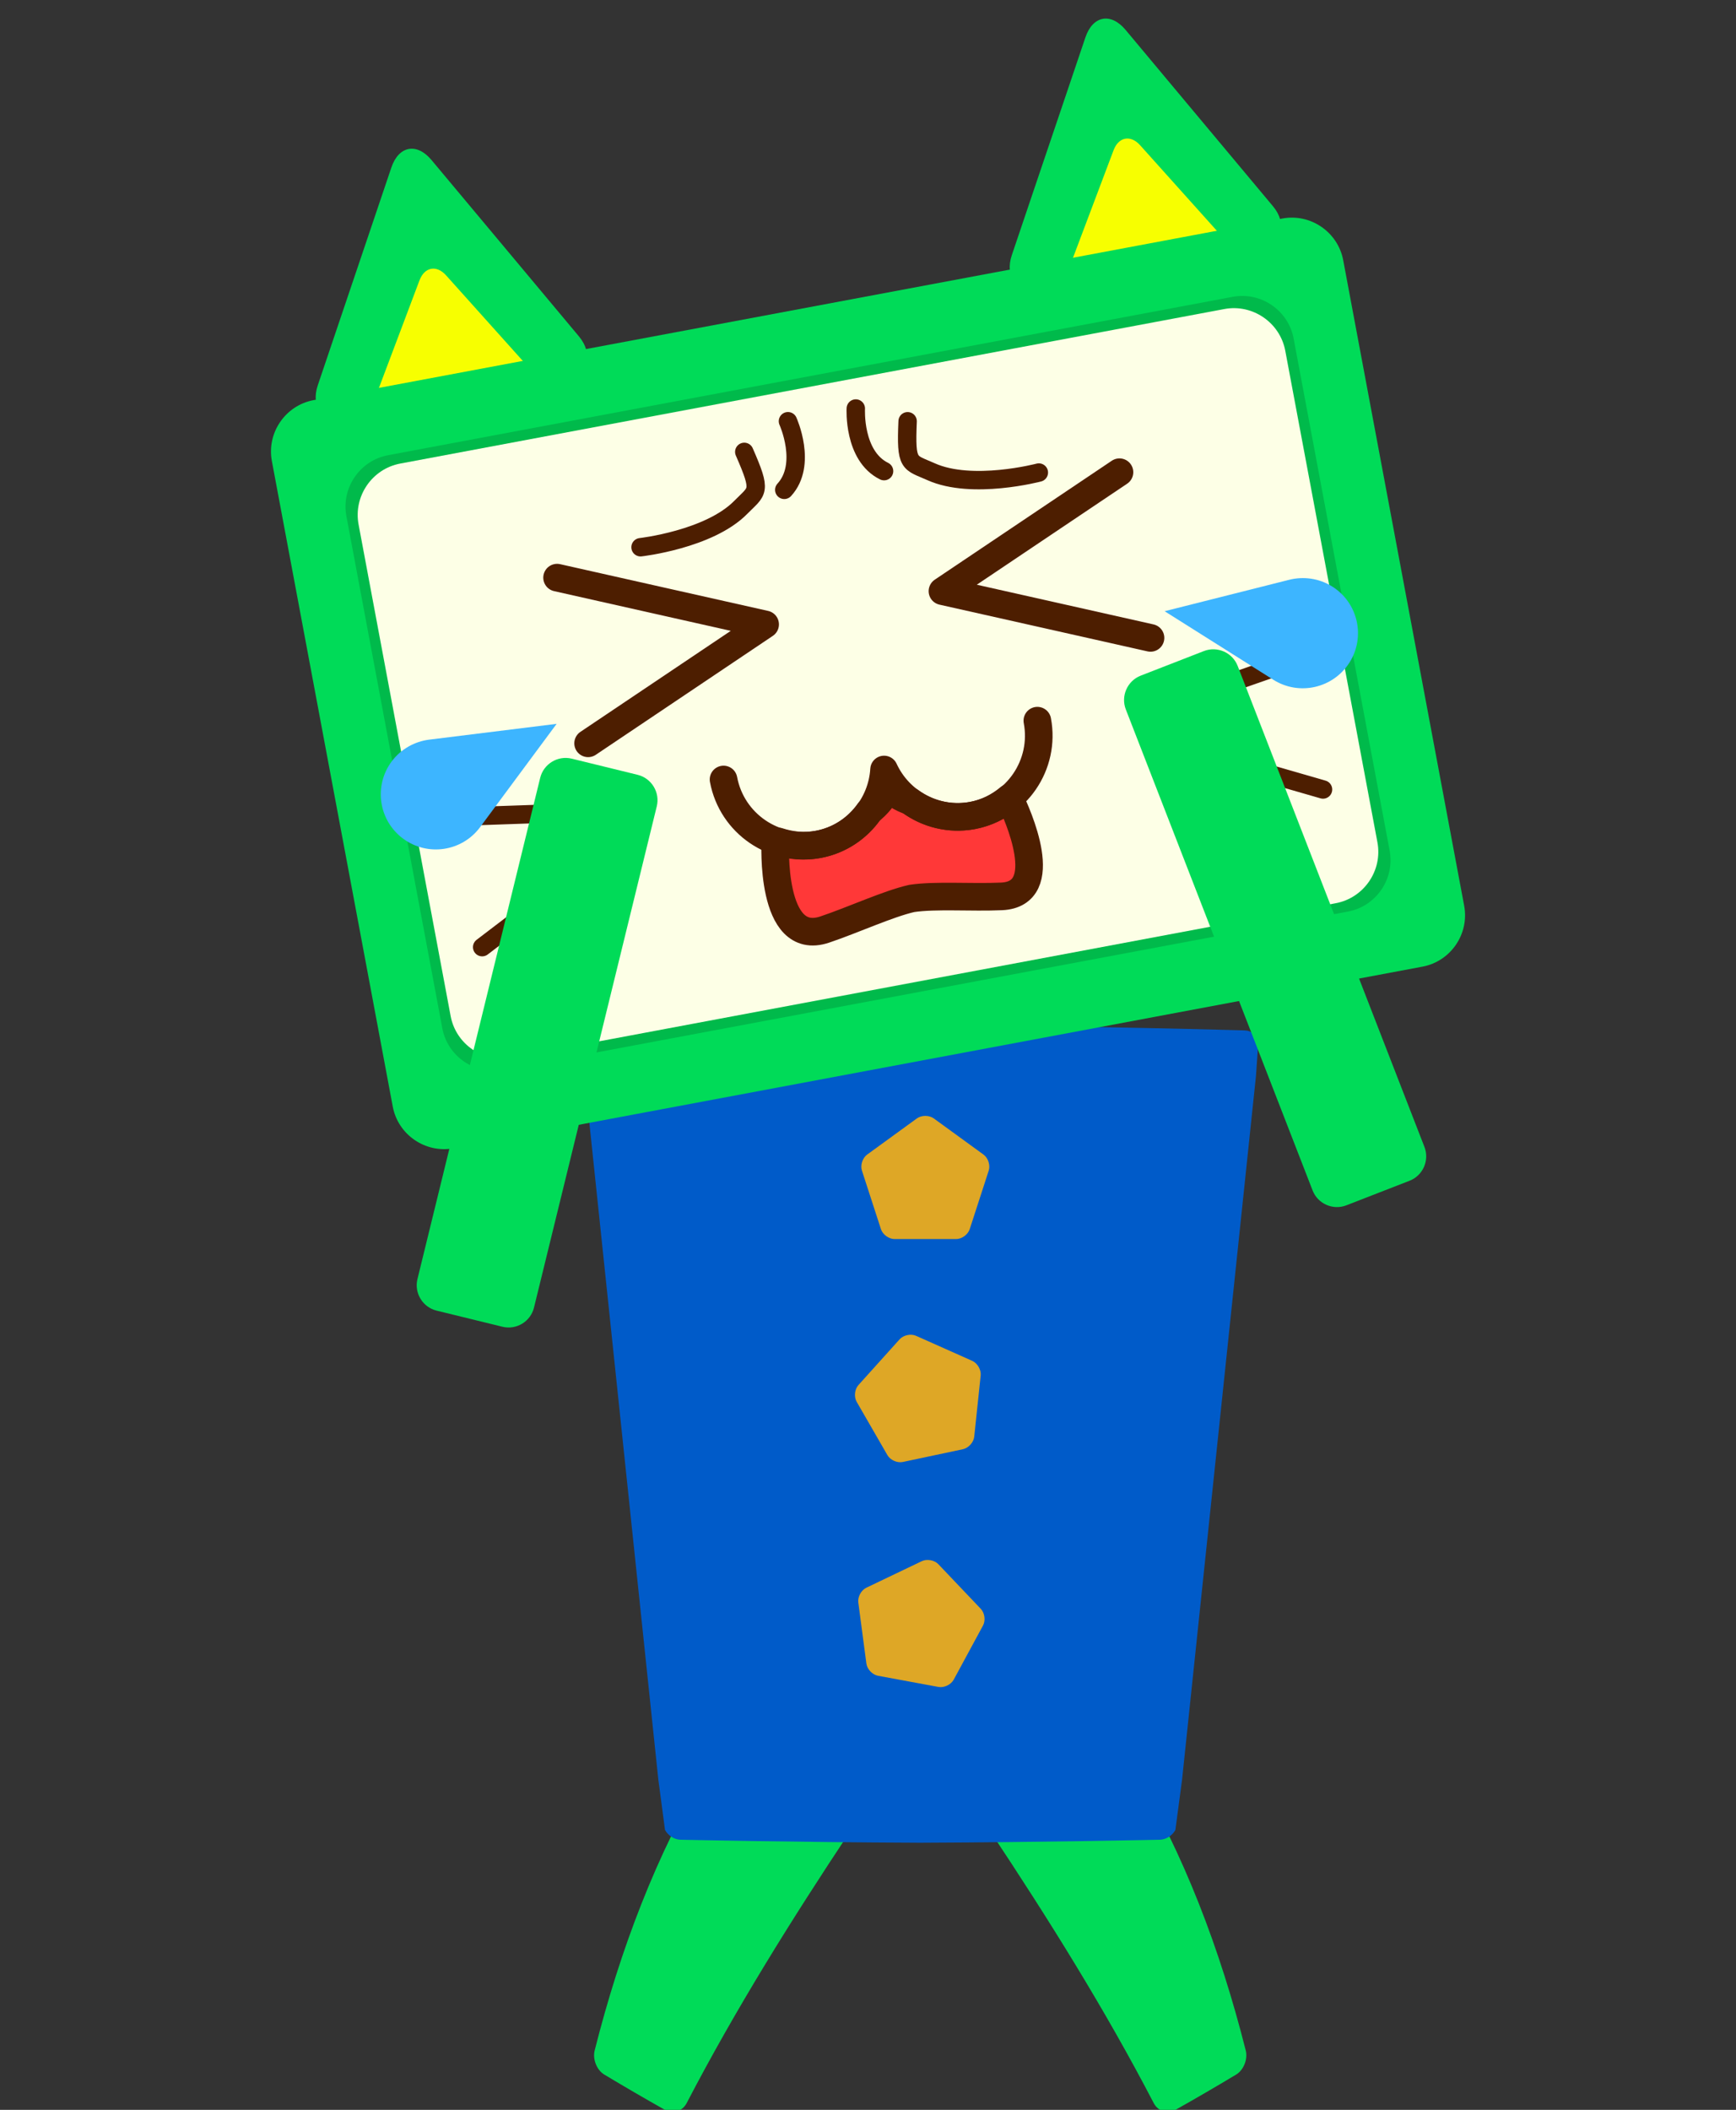 <?xml version="1.0" encoding="utf-8"?>
<!-- Generator: Adobe Illustrator 16.2.0, SVG Export Plug-In . SVG Version: 6.00 Build 0)  -->
<!DOCTYPE svg PUBLIC "-//W3C//DTD SVG 1.1//EN" "http://www.w3.org/Graphics/SVG/1.1/DTD/svg11.dtd">
<svg version="1.1" id="cat_x5F_robo_x5F_cry" xmlns="http://www.w3.org/2000/svg" xmlns:xlink="http://www.w3.org/1999/xlink"
	 x="0px" y="0px" width="94.32px" height="114.572px" viewBox="-0.047 -4.922 94.32 114.572"
	 enable-background="new -0.047 -4.922 94.32 114.572" xml:space="preserve">
<rect x="-0.047" y="-4.922" width="94.32" height="114.572" fill="#333333" stroke="none"/>
<g id="悲しい">
	<g>
		<path fill="#00DB58" d="M67.637,106.426c0.119,0.472-0.115,1.061-0.516,1.304c-1.102,0.662-2.212,1.308-3.33,1.936
			c-0.406,0.228-0.924,0.056-1.152-0.379c-2.635-5.066-5.692-9.961-8.91-14.801c-0.274-0.415-0.154-0.916,0.271-1.109
			c2.064-0.94,4.157-1.825,6.278-2.655c0.436-0.169,0.997,0.015,1.235,0.412C64.287,95.78,66.244,100.924,67.637,106.426z"/>
		<path fill="#00DB58" d="M32.262,106.426c-0.119,0.472,0.115,1.061,0.516,1.304c1.102,0.662,2.212,1.308,3.33,1.936
			c0.406,0.228,0.923,0.056,1.151-0.379c2.636-5.066,5.693-9.961,8.91-14.801c0.275-0.415,0.155-0.916-0.271-1.109
			c-2.064-0.94-4.157-1.825-6.278-2.655c-0.436-0.169-0.997,0.015-1.235,0.412C35.612,95.78,33.654,100.924,32.262,106.426z"/>
	</g>
	<g>
		<path fill="#005BC9" d="M68.324,51.602c-0.094-0.321-0.379-0.559-0.739-0.569c0,0-8.306-0.245-17.637-0.296
			c-9.331,0.051-17.637,0.296-17.637,0.296c-0.36,0.011-0.645,0.248-0.739,0.569c0.041,0.633,0.089,1.267,0.134,1.901l4.016,38.219
			c0.12,0.909,0.239,1.818,0.362,2.729c0.168,0.304,0.496,0.522,0.846,0.531c0,0,6.112,0.135,13.019,0.163
			c6.907-0.028,13.019-0.163,13.019-0.163c0.35-0.009,0.678-0.228,0.846-0.531c0.123-0.911,0.242-1.82,0.363-2.729l4.016-38.22
			C68.236,52.868,68.283,52.234,68.324,51.602z"/>
		<g>
			<g>
				<path fill="#DEA726" d="M48.557,62.363c-0.312,0-0.646-0.242-0.741-0.539l-1.032-3.177c-0.097-0.297,0.031-0.689,0.283-0.872
					l2.702-1.963c0.253-0.183,0.665-0.183,0.918,0l2.701,1.963c0.253,0.183,0.38,0.575,0.284,0.872l-1.032,3.177
					c-0.096,0.297-0.43,0.539-0.741,0.539H48.557z"/>
			</g>
			<g>
				<path fill="#DEA726" d="M49.005,74.468c-0.305,0.065-0.683-0.103-0.838-0.373l-1.669-2.893
					c-0.156-0.271-0.112-0.681,0.096-0.912l2.236-2.482c0.208-0.231,0.612-0.317,0.896-0.19l3.051,1.359
					c0.284,0.127,0.491,0.484,0.458,0.794l-0.35,3.322c-0.033,0.31-0.31,0.616-0.614,0.682L49.005,74.468z"/>
			</g>
			<g>
				<path fill="#DEA726" d="M47.657,86.078c-0.307-0.057-0.591-0.355-0.632-0.664l-0.438-3.312
					c-0.041-0.309,0.155-0.672,0.437-0.806l3.012-1.441c0.281-0.134,0.688-0.06,0.902,0.167l2.302,2.42
					c0.215,0.227,0.27,0.636,0.121,0.909l-1.591,2.938c-0.148,0.273-0.521,0.452-0.827,0.396L47.657,86.078z"/>
			</g>
		</g>
	</g>
	<g>
		<g>
			<g>
				<g>
					<path fill="#00DB58" d="M22.446,17.029c1.226-0.229,3.232-0.605,4.458-0.835l3.725-0.698c1.226-0.229,1.574-1.2,0.774-2.157
						l-2.548-3.047c-0.8-0.957-2.11-2.522-2.91-3.479l-2.548-3.046c-0.8-0.957-1.781-0.773-2.181,0.409l-1.271,3.762
						c-0.4,1.182-1.054,3.115-1.453,4.296l-1.272,3.763c-0.399,1.181,0.276,1.96,1.502,1.73L22.446,17.029z"/>
				</g>
				<g>
					<path fill="#00DB58" d="M60.156,9.962c1.226-0.229,3.231-0.605,4.457-0.835l3.725-0.698c1.226-0.229,1.574-1.2,0.773-2.157
						l-2.547-3.046c-0.801-0.957-2.109-2.522-2.91-3.479L61.107-3.3c-0.801-0.957-1.782-0.772-2.182,0.409l-1.271,3.762
						C57.254,2.053,56.6,3.986,56.2,5.167L54.928,8.93c-0.399,1.181,0.276,1.96,1.502,1.73L60.156,9.962z"/>
				</g>
			</g>
			<g>
				<g>
					<path fill="#F7FF00" d="M58.903,10.777c-0.766,0.144-1.167-0.335-0.893-1.065l2.444-6.474c0.274-0.729,0.926-0.852,1.446-0.271
						l4.622,5.15c0.521,0.58,0.319,1.172-0.446,1.316L58.903,10.777z"/>
				</g>
				<g>
					<path fill="#F7FF00" d="M21.194,17.843c-0.766,0.144-1.168-0.335-0.893-1.065l2.443-6.475c0.275-0.729,0.926-0.852,1.447-0.271
						l4.622,5.151c0.521,0.58,0.319,1.172-0.447,1.316L21.194,17.843z"/>
				</g>
			</g>
		</g>
		<g>
			<path fill="#00DB58" d="M24.6,57.432c-1.532,0.287-3.021-0.731-3.308-2.264l-6.568-35.053c-0.287-1.532,0.732-3.021,2.264-3.308
				l52.635-9.863c1.532-0.287,3.021,0.732,3.309,2.264l6.572,35.054c0.287,1.532-0.731,3.021-2.264,3.308L24.6,57.432z"/>
			<path fill="#00BA4B" d="M27.292,53.178c-1.532,0.287-3.021-0.731-3.308-2.264l-5.211-27.809
				c-0.287-1.532,0.732-3.021,2.264-3.308l45.892-8.6c1.532-0.287,3.021,0.732,3.309,2.264l5.217,27.81
				c0.287,1.532-0.731,3.021-2.264,3.308L27.292,53.178z"/>
			<path fill="#FDFFE6" d="M27.745,52.518c-1.532,0.287-3.021-0.732-3.308-2.264l-5.002-26.695
				c-0.287-1.532,0.732-3.021,2.264-3.308l44.776-8.391c1.532-0.287,3.021,0.732,3.309,2.264l5.007,26.694
				c0.287,1.532-0.731,3.021-2.264,3.308L27.745,52.518z"/>
		</g>
		<g>
			
				<polyline fill="none" stroke="#4D1E00" stroke-width="1.5" stroke-linecap="round" stroke-linejoin="round" stroke-miterlimit="10" points="
				31.906,35.443 36.715,32.214 41.524,28.985 35.872,27.716 30.22,26.446 			"/>
			
				<polyline fill="none" stroke="#4D1E00" stroke-width="1.5" stroke-linecap="round" stroke-linejoin="round" stroke-miterlimit="10" points="
				62.462,29.718 56.81,28.448 51.158,27.18 55.967,23.95 60.776,20.721 			"/>
			
				<path fill="#FF3838" stroke="#4D1E00" stroke-width="1.5" stroke-linecap="round" stroke-linejoin="round" stroke-miterlimit="10" d="
				M49.401,38.585c-0.484-0.16-0.902-0.412-1.193-0.796c-0.189,0.544-0.564,0.986-1.035,1.354c-0.635,0.898-1.593,1.569-2.761,1.788
				c-0.753,0.141-1.488,0.063-2.168-0.159c-0.152,0.016-0.224,0.02-0.167,0.018c0,0-0.301,5.769,2.686,4.765
				c1.541-0.518,3.445-1.398,4.731-1.689c1.304-0.194,3.255-0.036,4.879-0.111c2.823-0.131,0.858-4.466,0.423-5.358
				c-0.561,0.47-1.232,0.821-2.003,0.966C51.552,39.593,50.344,39.273,49.401,38.585z"/>
			
				<path fill="none" stroke="#4D1E00" stroke-width="1.5" stroke-linecap="round" stroke-linejoin="round" stroke-miterlimit="10" d="
				M39.264,37.407c0.448,2.395,2.753,3.972,5.147,3.523c2.027-0.38,3.455-2.095,3.575-4.065c0.826,1.793,2.777,2.875,4.806,2.495
				c2.395-0.449,3.972-2.754,3.522-5.147"/>
		</g>
		<g>
			<g>
				
					<line fill="none" stroke="#4D1E00" stroke-linecap="round" stroke-linejoin="round" stroke-miterlimit="10" x1="62.785" y1="33.564" x2="70.508" y2="30.868"/>
				
					<line fill="none" stroke="#4D1E00" stroke-linecap="round" stroke-linejoin="round" stroke-miterlimit="10" x1="71.835" y1="37.95" x2="63.139" y2="35.443"/>
			</g>
			<g>
				
					<line fill="none" stroke="#4D1E00" stroke-linecap="round" stroke-linejoin="round" stroke-miterlimit="10" x1="32.997" y1="39.146" x2="24.823" y2="39.429"/>
				
					<line fill="none" stroke="#4D1E00" stroke-linecap="round" stroke-linejoin="round" stroke-miterlimit="10" x1="26.15" y1="46.511" x2="33.349" y2="41.025"/>
			</g>
			<g>
				<g>
					<path fill="none" stroke="#4D1E00" stroke-linecap="round" stroke-linejoin="round" stroke-miterlimit="10" d="M42.764,17.952
						c0,0,1.066,2.344-0.2,3.726"/>
					<path fill="none" stroke="#4D1E00" stroke-linecap="round" stroke-linejoin="round" stroke-miterlimit="10" d="M40.391,19.617
						c0.972,2.219,0.721,2.085-0.192,3.013c-1.72,1.746-5.444,2.165-5.444,2.165"/>
				</g>
				<g>
					<path fill="none" stroke="#4D1E00" stroke-linecap="round" stroke-linejoin="round" stroke-miterlimit="10" d="M46.45,17.262
						c0,0-0.146,2.57,1.536,3.4"/>
					<path fill="none" stroke="#4D1E00" stroke-linecap="round" stroke-linejoin="round" stroke-miterlimit="10" d="M49.266,17.954
						c-0.104,2.421,0.082,2.205,1.27,2.738c2.234,1.005,5.859,0.047,5.859,0.047"/>
				</g>
			</g>
		</g>
		<g>
			<path fill="#3DB5FF" d="M30.196,34.385l-4.159,5.611c-0.985,1.327-2.857,1.605-4.186,0.621c-1.327-0.984-1.604-2.857-0.621-4.185
				c0.505-0.682,1.255-1.088,2.035-1.188L30.196,34.385z"/>
			<path fill="#3DB5FF" d="M63.229,28.269l5.909,3.724c1.4,0.881,3.25,0.461,4.135-0.938c0.882-1.397,0.463-3.245-0.937-4.126
				c-0.719-0.452-1.567-0.559-2.332-0.368L63.229,28.269z"/>
		</g>
	</g>
	<g>
		<g>
			<path fill="#00DB58" d="M77.346,57.361c0.282,0.727-0.081,1.553-0.808,1.835l-3.434,1.335c-0.727,0.282-1.553-0.081-1.835-0.808
				L61.121,33.603c-0.282-0.727,0.081-1.552,0.808-1.835l3.434-1.335c0.727-0.283,1.553,0.081,1.835,0.808L77.346,57.361z"/>
		</g>
		<g>
			<path fill="#00DB58" d="M28.966,66.085c-0.186,0.758-0.957,1.226-1.714,1.04l-3.579-0.876c-0.757-0.186-1.225-0.956-1.039-1.714
				l6.669-27.219c0.186-0.757,0.957-1.225,1.714-1.04l3.58,0.877c0.757,0.185,1.225,0.957,1.039,1.713L28.966,66.085z"/>
		</g>
	</g>
</g>
</svg>
